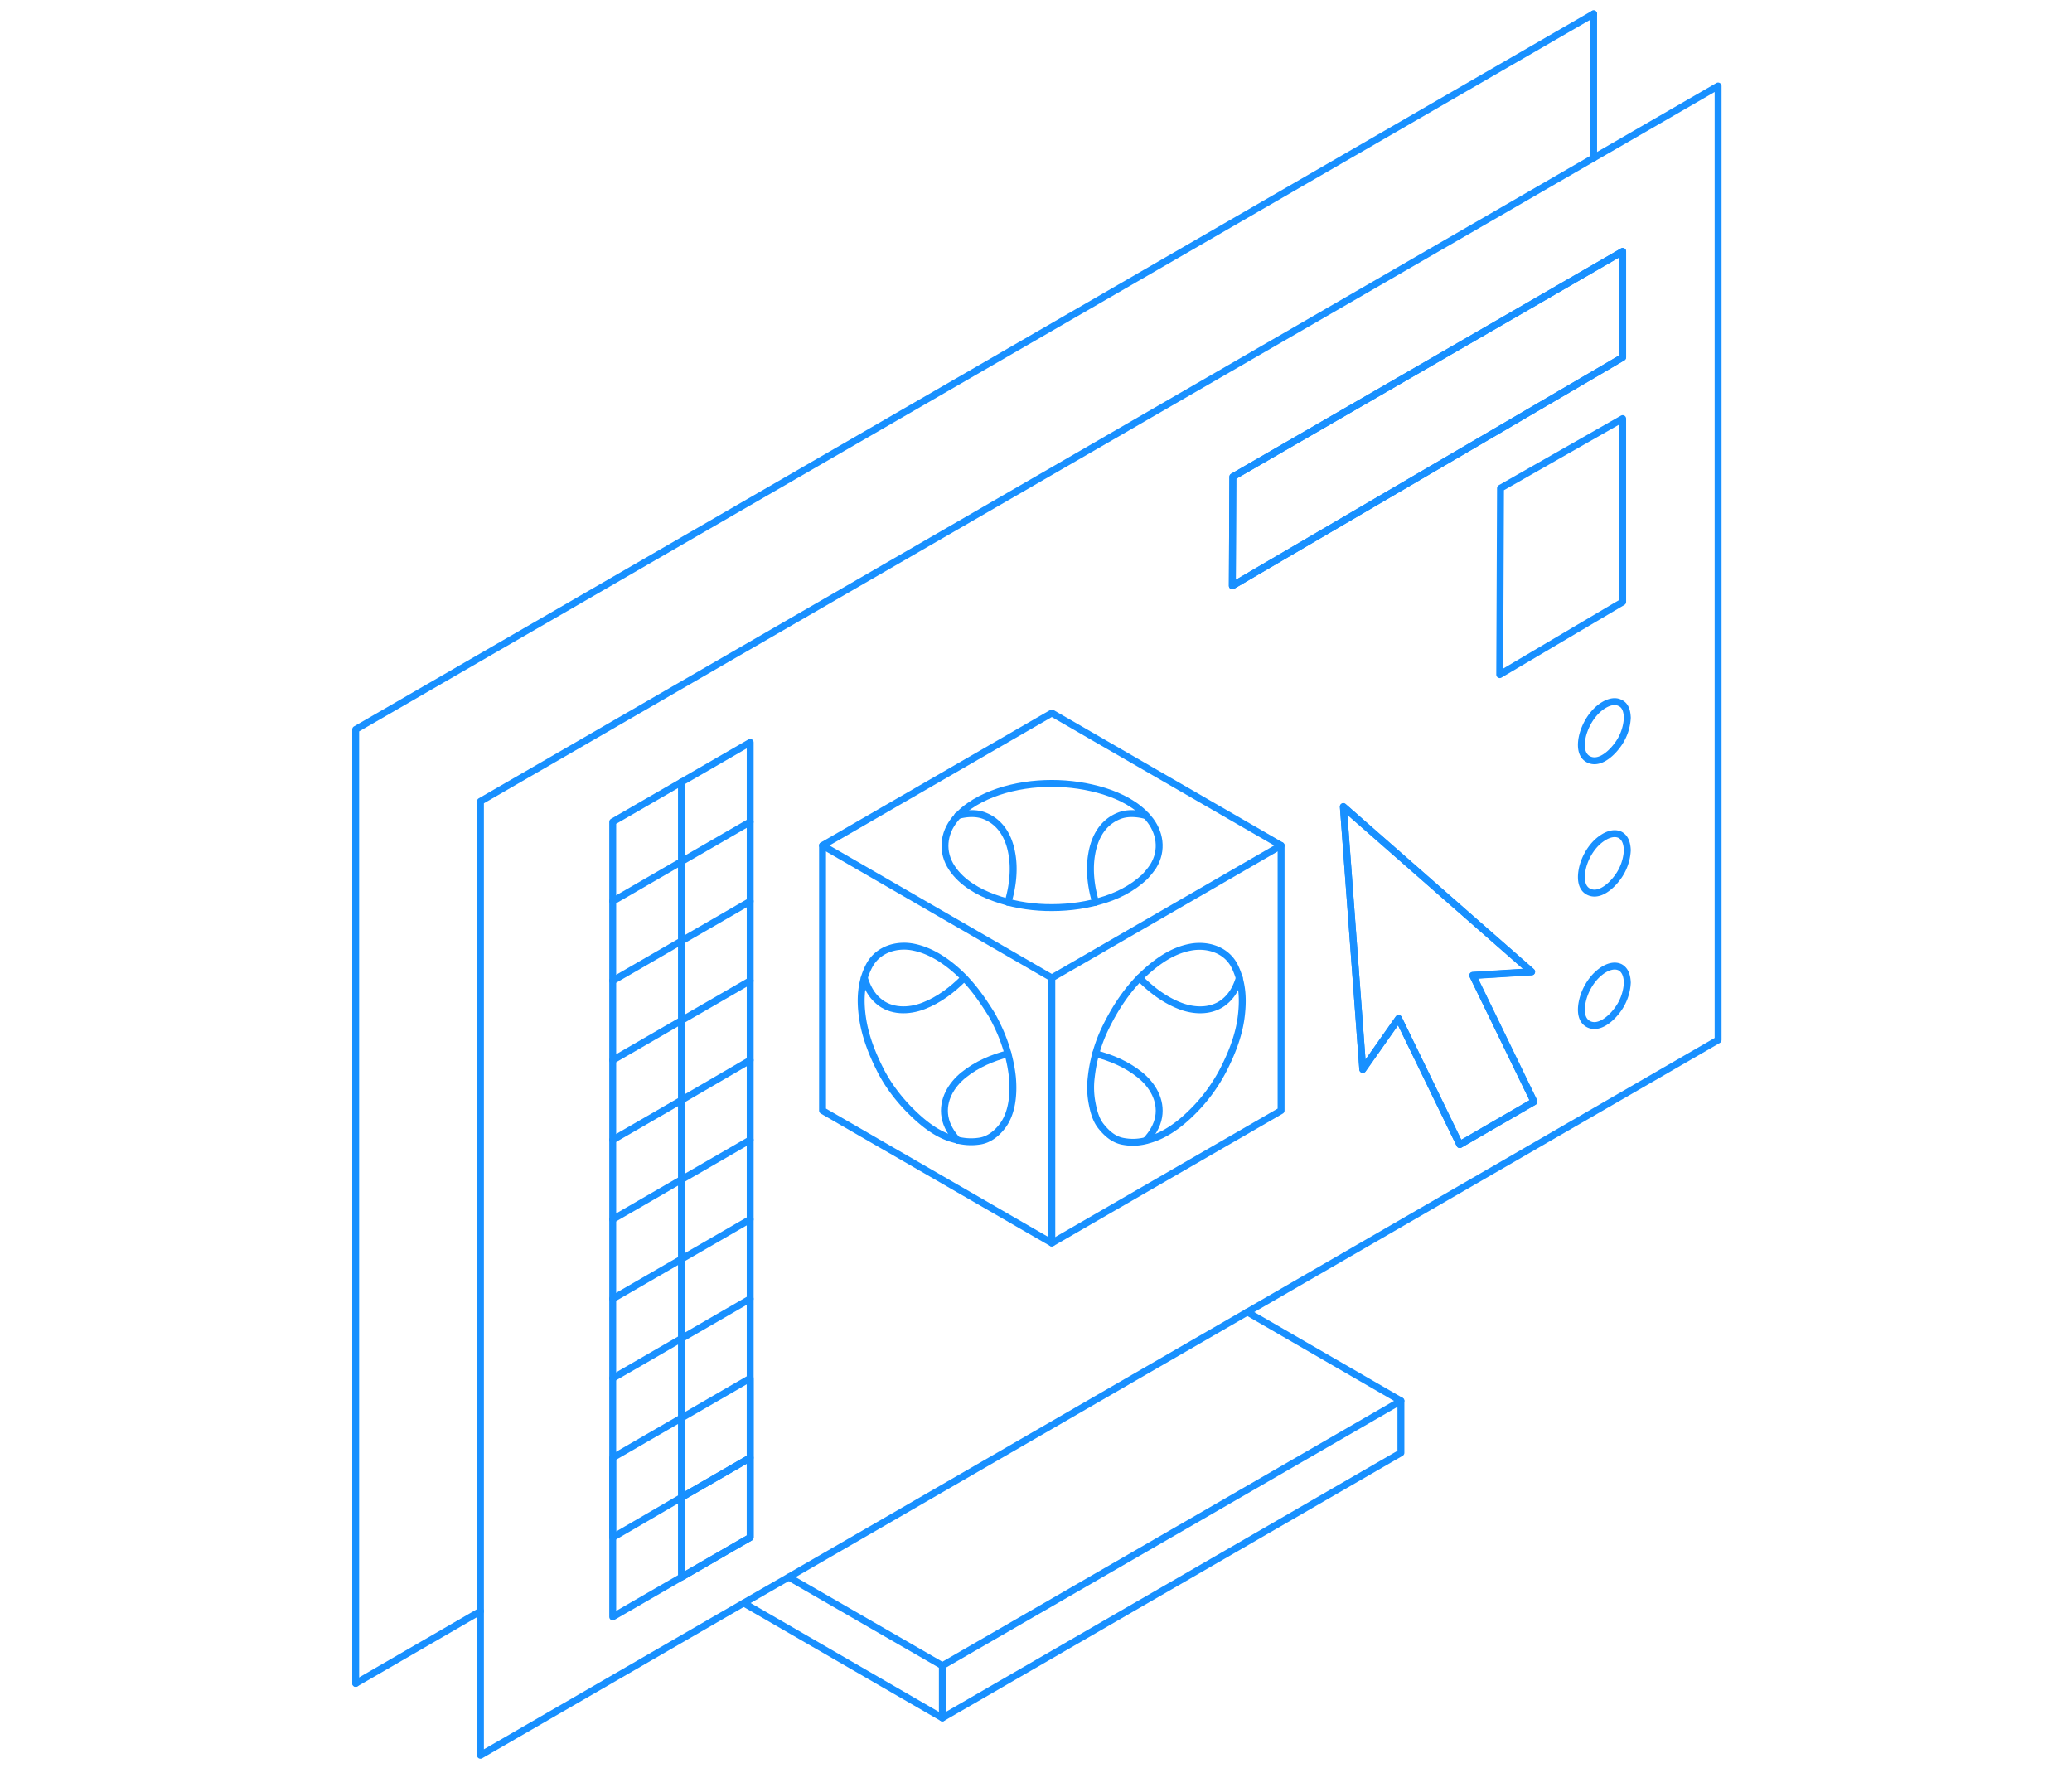 <svg width="600" height="512" fill="none" xmlns="http://www.w3.org/2000/svg"><path d="M228.424 456.666l44.461 25.636 132.785-76.684" stroke="#1890FF" stroke-width="2" stroke-linecap="round" stroke-linejoin="round"/><path d="M361.208 379.905l44.462 25.712v15.037l-132.784 76.759-57.455-33.23m-18.1-53.604V226.46m-19.903 172.616l19.902-11.502 19.903-11.503m-39.805 0l19.902-11.503 19.903-11.503m-39.805 0l19.902-11.502 19.903-11.503m-39.805 0l19.902-11.503 19.903-11.578m-39.805 0l19.902-11.502 19.903-11.503m-39.805 0l19.902-11.503 19.903-11.502m-39.805 0l19.902-11.502 19.903-11.503m-78.108 228.55L103 487.414M461.472 45.725V4" stroke="#1890FF" stroke-width="2" stroke-linecap="round" stroke-linejoin="round"/><path d="M103 487.414V211.199L461.472 4" stroke="#1890FF" stroke-width="2" stroke-linecap="round" stroke-linejoin="round"/><path d="M461.473 45.725L139.125 232.024v276.215l76.306-44.131 13.068-7.519 132.709-76.684 136.315-78.79V24.9l-36.05 20.825zM217.234 445.162l-4.356 2.481-3.605 2.105-11.942 6.917-19.902 11.502V237.963l19.902-11.503 19.903-11.502v230.204zm139.769-307.115l104.47-60.37 8.411-4.887v30.674l-8.411 4.962-104.621 61.197.151-31.576zm13.969 183.517l-66.392 38.343-66.392-38.343v-76.76l66.392-38.342 66.392 38.342v76.76zm51.747 9.849l-10.89-22.479-6.835-14.059-10.364 14.735-5.633-76.083 54.526 47.815-17.049 1.053 6.834 14.059 10.891 22.479-21.48 12.48z" stroke="#1890FF" stroke-width="2" stroke-linecap="round" stroke-linejoin="round"/><path d="M217.233 399.077v23.005l-19.902 11.503v-23.006l19.902-11.502zm-19.903 11.502v23.006l-19.902 11.577v-23.08l19.902-11.503z" stroke="#1890FF" stroke-width="2" stroke-linecap="round" stroke-linejoin="round"/><path d="M217.233 422.082v23.08l-19.902 11.503v-23.081l19.902-11.502zM469.884 72.79v30.674l-113.032 66.159.15-31.576L469.884 72.79zm0 48.417v53.078l-35.6 21.05.225-53.98 35.375-20.148zm-25.687 197.801l-21.48 12.405-17.724-36.463-10.365 14.736-5.632-76.083 54.525 47.815-17.048 1.052 17.724 36.538zM304.58 359.907v-76.76l-66.392-38.342m132.784 0l-66.392 38.342" stroke="#1890FF" stroke-width="2" stroke-linecap="round" stroke-linejoin="round"/><path d="M287.231 293.898c-2.704-4.361-5.558-8.496-9.313-12.029-3.68-3.458-8.186-6.541-13.218-7.593-4.882-1.053-10.365.526-12.918 5.187-2.554 4.737-2.779 9.999-2.028 15.187.751 5.187 2.628 10.074 4.957 14.735 2.178 4.436 5.332 8.646 8.862 12.179 3.53 3.534 7.736 6.992 12.617 8.27 2.629.752 5.032.978 7.736.527 2.479-.451 4.506-2.03 6.084-3.985 3.154-3.834 3.605-9.698 3.154-14.51-.526-4.962-2.028-9.999-4.131-14.435a52.424 52.424 0 00-1.802-3.533zm42.734-10.751c3.455 3.458 7.285 6.39 11.792 8.12 4.281 1.654 9.463 1.729 13.068-1.429 2.103-1.804 3.229-4.06 4.055-6.691" stroke="#1890FF" stroke-width="2" stroke-linecap="round" stroke-linejoin="round"/><path d="M279.194 283.147c-3.454 3.458-7.285 6.39-11.791 8.12-4.281 1.654-9.463 1.729-13.068-1.429-2.103-1.804-3.23-4.06-4.056-6.691m81.263-29.321c-3.755 3.533-8.337 5.789-13.293 7.142-5.032 1.429-10.29 1.955-15.472 1.804-5.032-.15-10.064-1.052-14.795-2.781-4.657-1.654-9.539-4.436-12.318-8.646-3.079-4.586-2.553-9.999.902-14.209 3.154-3.834 7.886-6.315 12.542-7.894 4.957-1.654 10.214-2.406 15.472-2.406 5.182 0 10.289.752 15.171 2.255 4.731 1.504 9.538 3.91 12.767 7.744 3.455 3.985 4.281 9.398 1.427 13.984-.751 1.127-1.502 2.03-2.403 3.007zm-14.27 51.274c4.581 1.203 9.012 3.083 12.768 6.09 3.68 2.932 6.308 7.367 5.482 12.179-.45 2.631-1.877 4.887-3.68 6.842M291.887 305.1c-4.582 1.203-9.013 3.083-12.768 6.09-3.68 2.932-6.309 7.367-5.483 12.179.451 2.631 1.878 4.887 3.681 6.842" stroke="#1890FF" stroke-width="2" stroke-linecap="round" stroke-linejoin="round"/><path d="M328.914 284.274c-3.53 3.91-6.309 8.27-8.637 13.007-2.254 4.51-3.756 9.623-4.281 14.66a24.165 24.165 0 00.225 7.368c.451 2.405 1.127 5.037 2.704 6.916 1.577 1.955 3.53 3.684 6.083 4.21 2.629.527 5.032.376 7.586-.375 4.882-1.354 9.162-4.586 12.692-8.12 3.605-3.534 6.685-7.744 9.013-12.255 2.328-4.586 4.281-9.472 5.032-14.585.751-5.337.601-10.45-1.803-15.337-2.403-4.811-7.961-6.465-12.918-5.488-5.107.978-9.463 4.06-13.218 7.518a38.619 38.619 0 00-2.478 2.481zm-11.642-23.004c-1.352-4.436-1.953-9.473-1.126-14.059.826-4.812 3.154-9.097 7.886-10.977 2.403-.977 5.332-.751 7.81-.075m-39.955 25.111c1.352-4.436 1.953-9.473 1.127-14.059-.826-4.812-3.155-9.097-7.886-10.977-2.404-.977-5.333-.751-7.811-.075M471.236 284.5a14.44 14.44 0 01-3.229 8.421c-1.652 2.105-4.957 5.037-7.886 3.684-3.155-1.504-2.253-6.24-1.277-8.797 1.052-2.781 3.004-5.488 5.558-7.067 1.352-.827 3.154-1.428 4.731-.676 1.653.902 2.028 2.781 2.103 4.435zm0-38.342a14.442 14.442 0 01-3.23 8.42c-1.652 2.105-4.807 4.887-7.661 3.759-3.304-1.278-2.553-6.089-1.577-8.721 1.052-2.856 3.004-5.638 5.633-7.217 1.352-.827 3.154-1.428 4.732-.677 1.652.903 2.027 2.782 2.103 4.436zm.001-38.342a14.447 14.447 0 01-3.23 8.42c-1.652 2.105-4.807 4.962-7.736 3.759-3.229-1.353-2.478-6.014-1.502-8.571 1.052-2.856 3.004-5.638 5.558-7.217 1.352-.827 3.229-1.504 4.807-.677 1.652.752 2.027 2.557 2.103 4.286zM272.886 482.302v15.111" stroke="#1890FF" stroke-width="2" stroke-linecap="round" stroke-linejoin="round"/></svg>